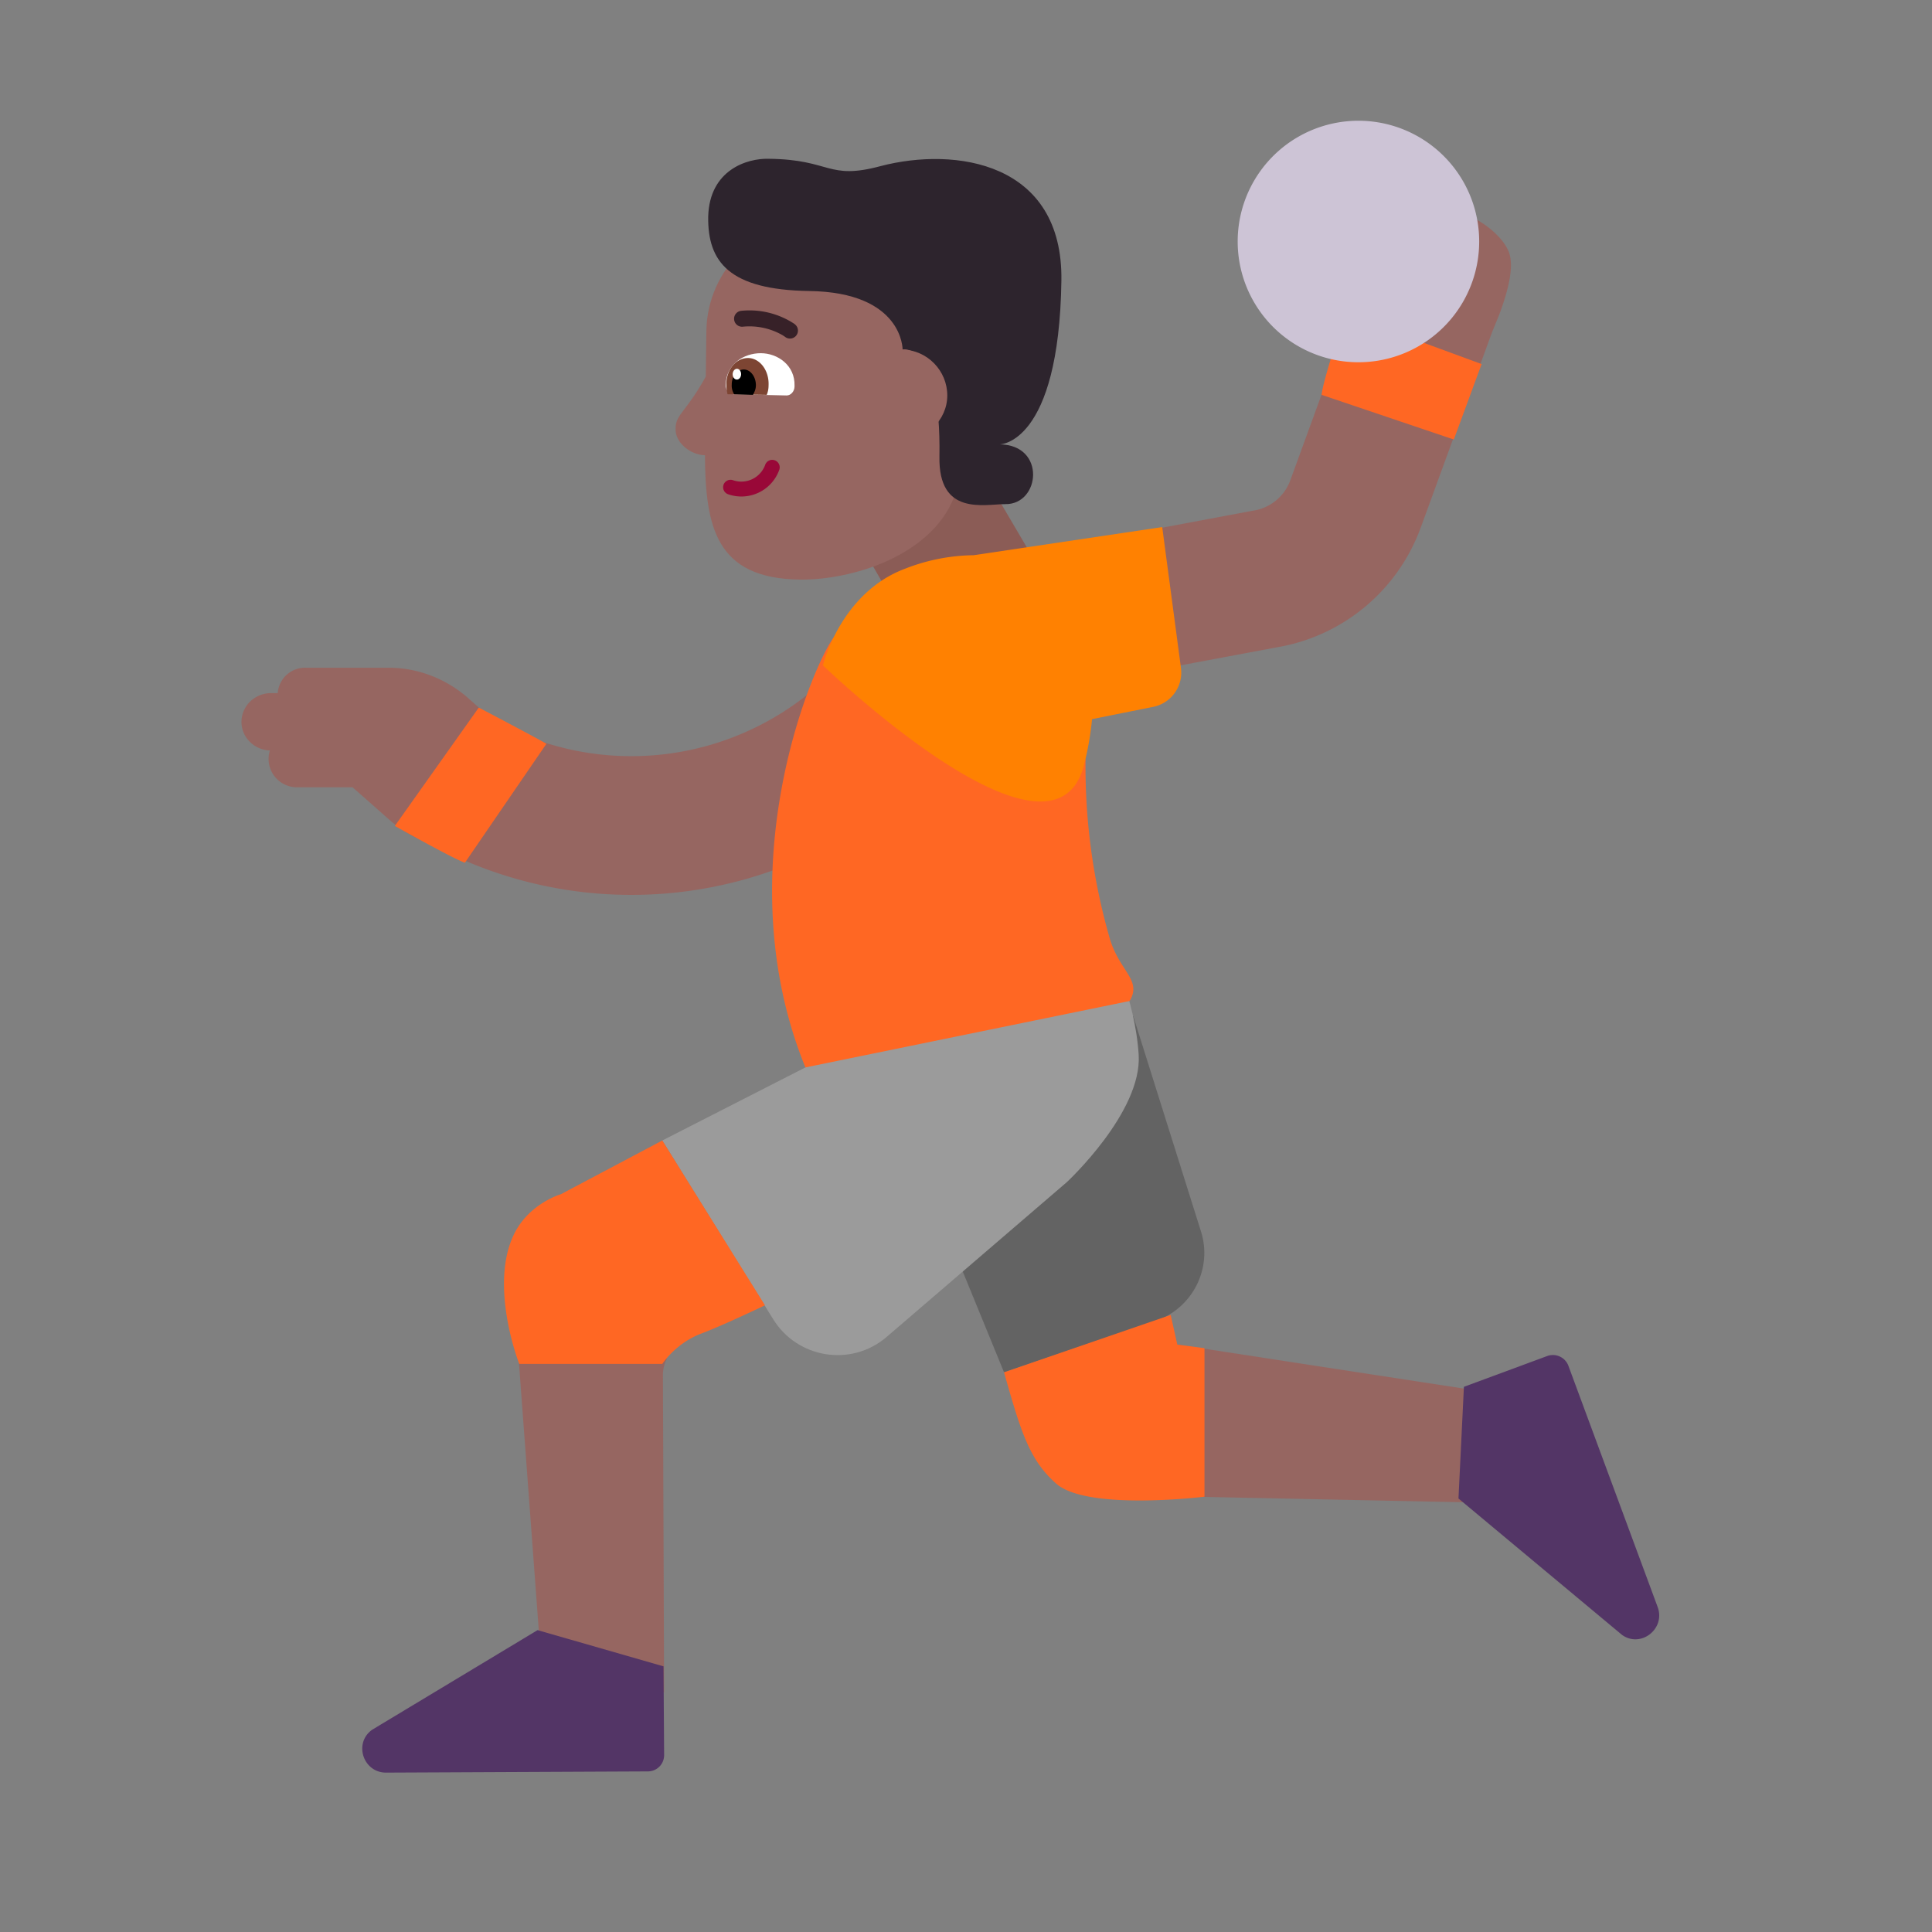 <svg xmlns="http://www.w3.org/2000/svg" width="3em" height="3em" viewBox="0 0 32 32"><rect x="0" y="0" width="32" height="32" fill="#808080" stroke="none"/><g fill="none"><path fill="#8B5C56" d="m16.11 7.54l1.17 1.99l-2.03 1.22l-1.17-2.03z"/><path fill="#966661" d="m23.53 8.744l1.18-3.233l.13-.32c.09-.25.26-.74.15-1.02c-.11-.27-.46-.55-.88-.69c0 0-.52-.16-.97-.06c-.34.08-.28.47-.28.47s-.12.09-.42.31c-.297.211-.167.604-.02.88l-1.048 2.873a.78.78 0 0 1-.602.502l-.016.002l-3.485.653l.423 2.258l3.456-.647a3.08 3.08 0 0 0 2.38-1.974zM6.44 13.57c.192.173.412.302.646.384a6.98 6.98 0 0 0 9.408-2.607l-1.987-1.154a4.684 4.684 0 0 1-6.343 1.732l-.424-.375c-.36-.31-.82-.49-1.3-.49H5.07a.454.454 0 0 0-.47.42h-.11c-.26 0-.48.2-.49.46s.2.48.47.49a.47.47 0 0 0 .45.61h.92zm2.15 8.93h2.458a.6.6 0 0 0-.068.28l.02 5.25H9zm10.91 2.285l5.59.115l-.19-1.8l-5.4-.83v-.001z"/><path fill="#636363" d="m15.02 18.8l1.61 3.93l2.51-.85c.61-.21.95-.87.75-1.49l-1.12-3.56z"/><path fill="#9B9B9B" d="m10.97 18.89l1.83 2.95c.4.66 1.3.81 1.89.3l2.98-2.56s1.25-1.16 1.19-2.11s-.5-1.82-.5-1.82l-5.02 2.03"/><path fill="#FF6723" d="m24.54 6.03l-2.26-.83s-.37 1.1-.39 1.34l2.19.74zm-10.71 4.5c-.33.39-1.84 3.84-.49 7.15l5.37-1.1c.126-.21.04-.344-.084-.537c-.082-.128-.182-.283-.246-.503a10.3 10.3 0 0 1-.4-2.957v-.003c-.25-.28-.41-.04-.41-.04zm-7.29 3.15l1.39-1.96c.65.34 1.13.6 1.12.6L7.7 14.29c-.22-.08-1.16-.61-1.16-.61m5.07 8.41c.35-.13 1.06-.47 1.06-.47l-1.7-2.73l-1.68.89s-.52.15-.77.65c-.43.86.08 2.16.08 2.16h2.37s.22-.34.64-.5m8.34.24v2.46s-1.95.24-2.46-.22c-.44-.39-.58-.85-.86-1.84l2.76-.95l.11.49z"/><path fill="#FF8101" d="M18.088 11.911a5 5 0 0 1-.128.739c-.5 2.06-4.33-1.63-4.33-1.63s.29-1.2 1.36-1.6a3.2 3.2 0 0 1 1.137-.224l3.123-.466l.31 2.33a.58.58 0 0 1-.47.65z"/><path fill="#CDC4D6" d="M22.5 6a2 2 0 1 0 0-4a2 2 0 0 0 0 4"/><path fill="#533566" d="m25.627 22.46l-1.38.51l-.09 1.85l2.71 2.26c.31.22.72-.1.59-.46l-1.48-4a.274.274 0 0 0-.35-.16M11 29.07l-.01-1.47l-2.086-.6l-2.74 1.65c-.31.22-.15.71.23.71l4.336-.02c.15 0 .27-.12.27-.27"/><path fill="#966661" d="M13.25 9.6c.84.01 2.16-.38 2.55-1.36l.36-1.31l.42-1.38c.02-1.01-.8-1.85-1.81-1.87l-1.2-.02c-1.01-.02-1.85.8-1.87 1.81l-.01.768c-.154.276-.271.43-.353.537c-.1.132-.147.194-.147.325c-.01.238.257.438.486.44c.008 1.185.18 2.043 1.574 2.06"/><path fill="#fff" d="M12.15 6.53c-.07 0-.13-.07-.13-.15v-.01c.01-.34.3-.52.58-.52s.57.2.56.54v.01c0 .08-.06.15-.13.15z"/><path fill="#7D4533" d="M12.05 6.53a1 1 0 0 1-.02-.16c0-.25.16-.44.36-.44c.19 0 .35.2.34.45c0 .06-.01.11-.03.16z"/><path fill="#000" d="M12.16 6.53a.27.27 0 0 1-.04-.16c0-.14.09-.25.2-.25s.2.12.2.26c0 .06-.02.11-.05.16z"/><path fill="#fff" d="M12.275 6.199c.001-.05-.03-.09-.068-.091c-.039 0-.071.04-.072.089c0 .05.03.09.069.09c.038.001.07-.038.071-.088"/><path fill="#990838" d="M12.832 7.624a.123.123 0 0 1 .075.158a.666.666 0 0 1-.848.404a.123.123 0 0 1 .083-.232a.42.42 0 0 0 .532-.255a.123.123 0 0 1 .158-.075"/><path fill="#2D242D" d="M13.4 4.82c1.56.02 1.55.97 1.55.97s.64-.15.61 1.77c-.02.99.74.79 1.09.79c.58.01.68-.98-.09-.99c0 0 .98 0 1.02-2.71c.03-1.97-1.76-2.22-2.99-1.9c-.89.24-.82-.11-1.86-.12c-.35-.01-.98.18-1 .96c-.01.75.35 1.21 1.67 1.23"/><path fill="#966661" d="M14.95 5.79c.41.01.74.35.74.76s-.35.74-.76.74"/><path fill="#372128" d="M13.171 5.376a.132.132 0 0 1-.162.208L13 5.577l-.035-.023a1.1 1.1 0 0 0-.66-.143a.132.132 0 0 1-.028-.263a1.35 1.35 0 0 1 .874.212l.014.01l.004.004z"/></g></svg>